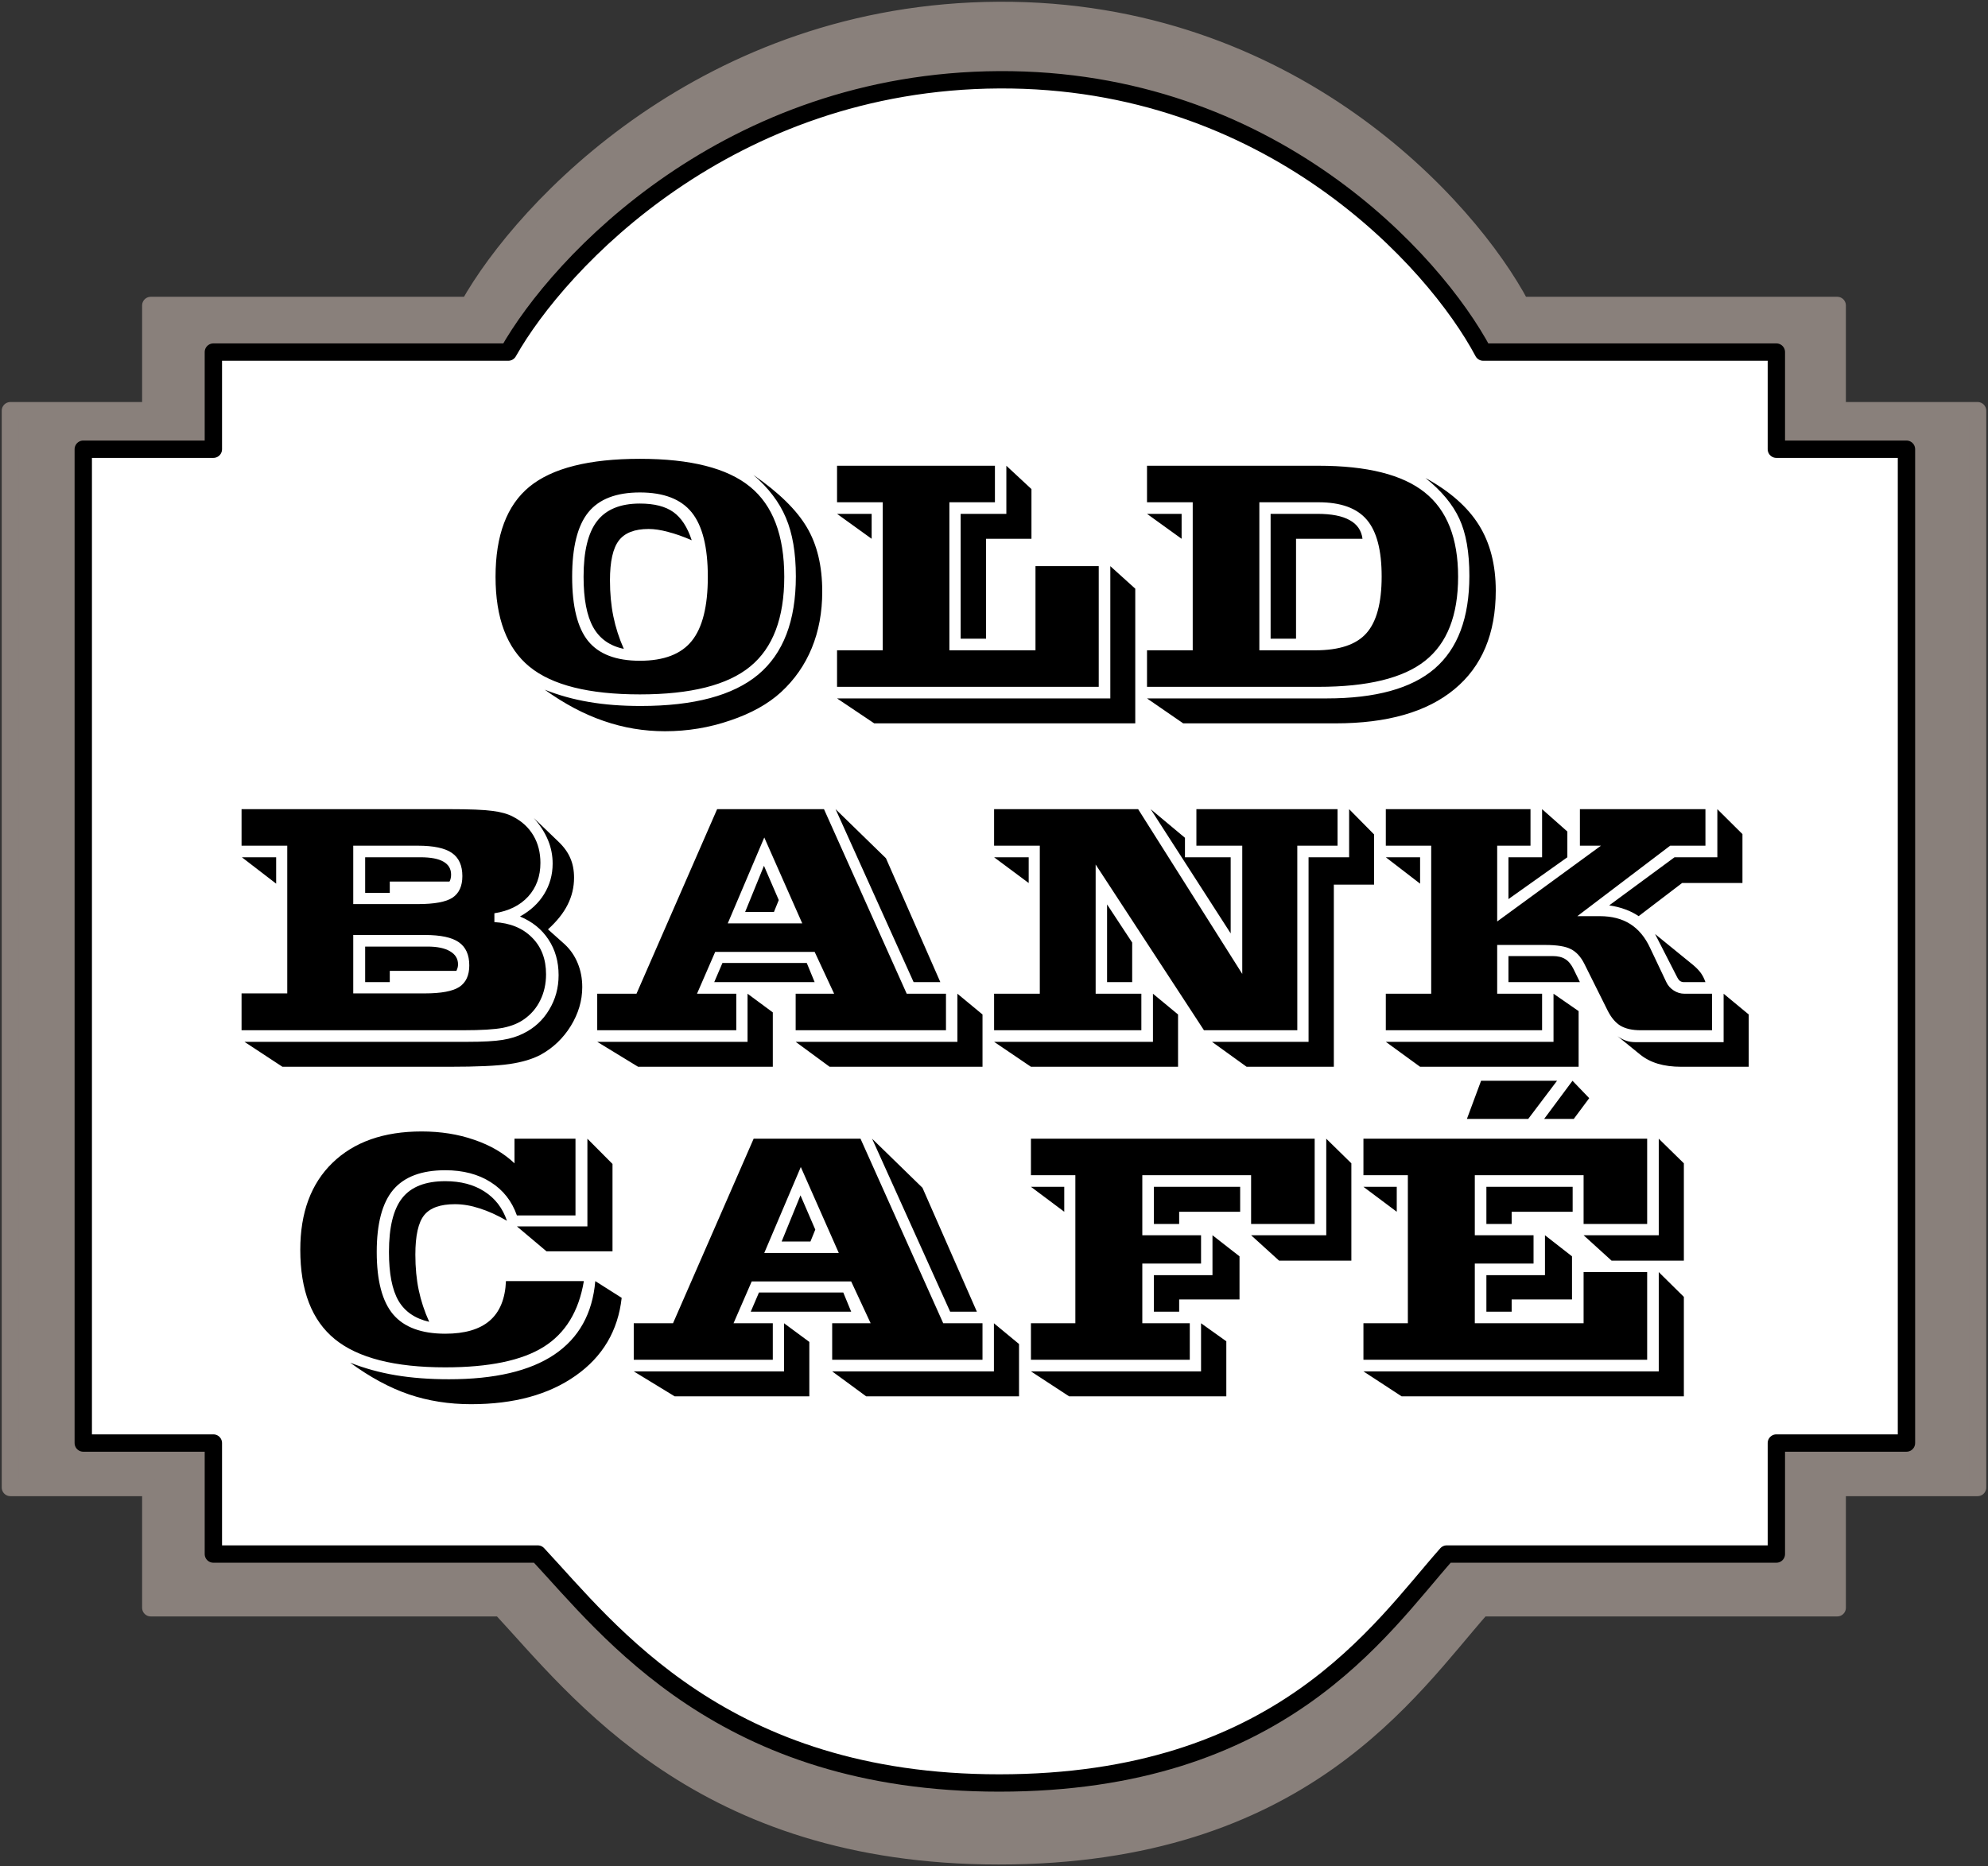 <svg width="573" height="538" viewBox="0 0 573 538" fill="none" xmlns="http://www.w3.org/2000/svg">
<rect x="0" y="0" width="573" height="538" fill="#333333" stroke="none"/>
<path d="M3 428.817V118.395H43.462V88.057H135.174C150.999 59.886 203.689 3.436 287.849 3.002C372.009 2.569 423.26 59.525 438.365 88.057H529.539V118.395H570V428.817H529.539V463.489H427.036C406.176 487.146 375.245 535 287.849 535C202.07 535 166.644 487.507 144.345 463.489H43.462V428.817H3Z" fill="#89807B" stroke="#89807B" stroke-width="5" stroke-linejoin="round"/>
<path d="M24 416V129.5H61.5V101.5H146.5C161.167 75.5 210 23.4 288 23C366 22.6 413.5 75.167 427.5 101.5H512V129.5H549.5V416H512V448H417C397.667 469.833 369 514 288 514C208.5 514 175.667 470.167 155 448H61.5V416H24Z" fill="white" stroke="black" stroke-width="5" stroke-linejoin="round"/>
<path d="M217.141 136.909C224.47 141.98 229.604 147.006 232.542 151.984C235.51 156.963 236.995 163.148 236.995 170.539C236.995 176.507 235.99 181.935 233.979 186.821C231.969 191.707 229.016 195.944 225.12 199.531C221.409 202.932 216.523 205.654 210.461 207.695C204.431 209.767 198.169 210.803 191.675 210.803C185.583 210.803 179.692 209.813 174.001 207.834C168.311 205.886 162.652 202.886 157.024 198.835C161.075 200.443 165.312 201.618 169.734 202.36C174.187 203.133 179.166 203.52 184.67 203.52C200.009 203.52 211.296 200.505 218.533 194.475C225.769 188.413 229.387 178.981 229.387 166.179C229.387 159.375 228.429 153.732 226.511 149.248C224.625 144.764 221.501 140.651 217.141 136.909ZM179.8 187.053C175.78 186.218 172.842 184.146 170.986 180.837C169.131 177.528 168.203 172.673 168.203 166.271C168.203 158.911 169.502 153.562 172.1 150.222C174.697 146.851 178.81 145.166 184.438 145.166C188.582 145.166 191.799 145.985 194.087 147.624C196.375 149.263 198.138 151.969 199.375 155.742C196.87 154.659 194.582 153.855 192.51 153.33C190.469 152.773 188.613 152.495 186.943 152.495C182.923 152.495 180.063 153.608 178.362 155.834C176.661 158.061 175.811 161.88 175.811 167.292C175.811 171.034 176.135 174.497 176.785 177.683C177.434 180.868 178.439 183.991 179.8 187.053ZM164.91 166.271C164.91 174.807 166.44 180.976 169.502 184.78C172.594 188.583 177.573 190.485 184.438 190.485C191.335 190.485 196.313 188.583 199.375 184.78C202.467 180.976 204.014 174.807 204.014 166.271C204.014 157.736 202.467 151.551 199.375 147.717C196.283 143.882 191.304 141.965 184.438 141.965C177.604 141.965 172.641 143.882 169.548 147.717C166.456 151.551 164.91 157.736 164.91 166.271ZM142.83 166.271C142.83 154.304 146.092 145.645 152.617 140.295C159.173 134.945 169.78 132.27 184.438 132.27C199.066 132.27 209.657 134.96 216.213 140.341C222.769 145.691 226.047 154.335 226.047 166.271C226.047 178.177 222.769 186.805 216.213 192.155C209.688 197.505 199.097 200.18 184.438 200.18C169.749 200.18 159.142 197.521 152.617 192.202C146.092 186.852 142.83 178.208 142.83 166.271ZM241.262 201.34H320.027V163.21L327.217 169.704V208.53H251.978L241.262 201.34ZM276.887 184.13V148.134H290.061V134.265L297.297 140.991V155.324H284.216V184.13H276.887ZM251.235 155.324L241.262 148.134H251.235V155.324ZM241.262 198V187.47H254.436V144.794H241.262V134.265H286.768V144.794H273.64V187.47H298.457V163.21H316.687V198H241.262ZM341.04 208.53L330.603 201.34H382.371C396.472 201.34 406.847 198.479 413.496 192.758C420.176 187.006 423.516 178.085 423.516 165.993C423.516 159.19 422.557 153.716 420.64 149.572C418.722 145.397 415.46 141.47 410.852 137.79C417.872 141.625 423.005 146.14 426.252 151.335C429.5 156.53 431.123 162.839 431.123 170.261C431.123 182.661 427.149 192.14 419.202 198.696C411.285 205.252 399.858 208.53 384.922 208.53H341.04ZM373.557 184.13H366.228V148.134H379.727C383.778 148.134 386.87 148.737 389.004 149.943C391.169 151.118 392.406 152.912 392.715 155.324H373.557V184.13ZM362.981 187.47H379.124C386.02 187.47 390.921 185.831 393.828 182.553C396.766 179.275 398.235 173.817 398.235 166.179C398.235 158.633 396.812 153.19 393.967 149.851C391.122 146.48 386.468 144.794 380.005 144.794H362.981V187.47ZM340.576 155.324L330.603 148.134H340.576V155.324ZM330.603 198V187.47H343.777V144.794H330.603V134.265H380.005C394.045 134.265 404.265 136.831 410.667 141.965C417.068 147.067 420.269 155.17 420.269 166.271C420.269 177.404 417.099 185.476 410.759 190.485C404.451 195.495 394.199 198 380.005 198H330.603Z" fill="black"/>
<path d="M70.459 300.34H134.704C139.219 300.34 142.605 300.154 144.863 299.783C147.151 299.412 149.146 298.794 150.847 297.928C154.001 296.382 156.475 294.109 158.269 291.109C160.093 288.109 161.005 284.785 161.005 281.136C161.005 277.208 160.031 273.776 158.083 270.838C156.166 267.9 153.429 265.689 149.873 264.205C152.903 262.535 155.222 260.385 156.831 257.757C158.47 255.097 159.289 252.16 159.289 248.943C159.289 246.593 158.841 244.336 157.944 242.171C157.047 240.006 155.686 237.888 153.862 235.816L161.005 242.681C162.583 244.196 163.711 245.774 164.392 247.413C165.103 249.021 165.458 250.892 165.458 253.025C165.458 255.778 164.84 258.375 163.603 260.818C162.397 263.23 160.511 265.596 157.944 267.916L162.722 272.183C164.392 273.729 165.66 275.569 166.525 277.703C167.391 279.806 167.824 282.094 167.824 284.568C167.824 288.434 166.726 292.16 164.531 295.748C162.335 299.304 159.444 302.072 155.856 304.051C153.475 305.319 150.476 306.215 146.857 306.741C143.239 307.267 137.472 307.53 129.555 307.53H122.319H81.406L70.459 300.34ZM105.249 283.13V272.879H123.2C126.014 272.879 128.179 273.327 129.694 274.224C131.241 275.121 132.014 276.373 132.014 277.981C132.014 278.291 131.983 278.584 131.921 278.863C131.859 279.141 131.735 279.481 131.55 279.883H112.346V283.13H105.249ZM122.458 269.539H101.816V286.377H122.458C127.159 286.377 130.467 285.759 132.385 284.522C134.302 283.254 135.261 281.182 135.261 278.306C135.261 275.245 134.256 273.018 132.246 271.626C130.266 270.235 127.004 269.539 122.458 269.539ZM120.417 243.794H101.816V260.633H120.417C125.21 260.633 128.55 260.014 130.437 258.777C132.323 257.509 133.266 255.438 133.266 252.562C133.266 249.5 132.261 247.273 130.251 245.882C128.241 244.49 124.963 243.794 120.417 243.794ZM105.249 257.386V247.134H121.206C124.143 247.134 126.339 247.552 127.792 248.387C129.277 249.222 130.019 250.474 130.019 252.144C130.019 252.577 129.973 252.964 129.88 253.304C129.818 253.613 129.71 253.891 129.555 254.139H112.346V257.386H105.249ZM125.288 233.265H129.462C135.369 233.265 139.544 233.435 141.987 233.775C144.43 234.084 146.394 234.641 147.878 235.445C150.414 236.744 152.362 238.537 153.723 240.826C155.083 243.114 155.764 245.758 155.764 248.758C155.764 252.623 154.589 255.855 152.238 258.453C149.888 261.019 146.641 262.627 142.497 263.277V265.828C147.043 266.076 150.661 267.56 153.352 270.281C156.042 272.972 157.387 276.497 157.387 280.857C157.387 283.61 156.831 286.115 155.717 288.372C154.635 290.599 153.073 292.423 151.032 293.846C149.424 294.99 147.399 295.809 144.956 296.304C142.513 296.768 138.709 297 133.544 297H127.004H69.624V286.377H82.797V243.794H69.624V233.265H125.288ZM69.716 247.134H79.597V254.742L69.716 247.134ZM263.334 283.13L240.837 233.265L255.356 247.413L271.035 283.13H263.334ZM229.333 300.34H275.952V286.47L283.188 292.454V307.53H239.121L229.333 300.34ZM172.138 300.34H215.463V286.47L222.746 291.851V307.53H183.92L172.138 300.34ZM172.138 297V286.47H183.457L206.696 233.265H237.497L261.34 286.47H272.658V297H229.333V286.47H240.419L234.807 274.41H206.14L200.898 286.47H212.216V297H172.138ZM205.861 283.13L208.227 277.61H232.534L234.807 283.13H205.861ZM214.768 262.906L220.195 249.593L224.462 259.473L223.071 262.906H214.768ZM209.758 266.199H231.235L220.288 241.429L209.758 266.199ZM319.091 283.13V260.726L326.328 271.719V283.13H319.091ZM286.528 300.34H332.312V286.47L339.548 292.454V307.53H297.15L286.528 300.34ZM349.335 300.34H377.167V247.134H388.857V233.265L396.047 240.547V255.02H384.45V307.53H359.309L349.335 300.34ZM331.662 233.265L341.542 241.521V247.134H354.716V269.075L331.662 233.265ZM286.528 247.134H296.501V254.556L286.528 247.134ZM286.528 297V286.47H299.702V243.794H286.528V233.265H328.044L358.056 280.765V243.794H344.836V233.265H385.517V243.794H373.92V297H347.016L315.798 249.222V286.47H328.972V297H286.528ZM399.433 247.134H409.313V254.742L399.433 247.134ZM434.78 259.195V247.134H444.475V233.265L451.757 239.712V247.134L434.78 259.195ZM496.799 300.433V286.47L504.035 292.454V307.53H484.553C482.048 307.53 479.806 307.236 477.827 306.648C475.878 306.061 474.162 305.164 472.678 303.958L466.23 298.716C467.065 299.304 467.884 299.737 468.688 300.015C469.493 300.293 470.405 300.433 471.425 300.433H472.956H496.799ZM477.038 269.261L487.985 278.167C488.975 279.002 489.733 279.791 490.258 280.533C490.784 281.275 491.217 282.141 491.557 283.13H485.388C484.924 283.13 484.522 283.007 484.182 282.759C483.872 282.512 483.548 282.033 483.208 281.321L477.038 269.261ZM463.818 261.004L482.651 247.134H494.99V233.265L502.226 240.455V254.556H484.831L472.307 264.112C471.132 263.308 469.848 262.658 468.457 262.164C467.065 261.638 465.519 261.251 463.818 261.004ZM434.78 283.13V275.616H447.49C449.036 275.616 450.257 275.91 451.154 276.497C452.082 277.054 452.886 278.028 453.566 279.419L455.375 283.13H434.78ZM399.433 300.34H447.768V286.47L455.004 291.48V307.53H409.313L399.433 300.34ZM399.433 297V286.47H412.514V243.794H399.433V233.265H441.135V243.794H431.533V265.643L461.452 243.794H455.375V233.265H491.557V243.794H481.398L454.633 264.112H461.081C464.576 264.112 467.513 264.869 469.895 266.385C472.276 267.9 474.178 270.188 475.6 273.25L480.285 283.13C480.749 284.12 481.46 284.924 482.419 285.542C483.378 286.161 484.398 286.47 485.48 286.47H493.459V297H472.863C470.482 297 468.549 296.567 467.065 295.701C465.611 294.804 464.375 293.335 463.354 291.294L456.628 277.796C455.607 275.786 454.324 274.394 452.778 273.621C451.263 272.817 448.804 272.415 445.402 272.415H431.533V286.47H444.475V297H399.433Z" fill="black"/>
<path d="M171.578 369.317L179.186 374.141C178.134 383.604 173.727 391.072 165.965 396.546C158.203 402.05 148.137 404.803 135.768 404.803C129.397 404.803 123.429 403.86 117.862 401.973C112.327 400.087 106.683 397.041 100.931 392.835C105.075 394.474 109.451 395.68 114.059 396.453C118.697 397.226 123.815 397.613 129.413 397.613C142.586 397.613 152.699 395.247 159.75 390.516C166.831 385.753 170.774 378.687 171.578 369.317ZM148.988 353.545H169.305V328.265L176.542 335.547V360.735H157.523L148.988 353.545ZM123.707 381.053C119.625 380.125 116.672 378.099 114.847 374.976C113.023 371.822 112.11 367.137 112.11 360.921C112.11 353.746 113.394 348.551 115.96 345.335C118.527 342.119 122.656 340.511 128.346 340.511C132.799 340.511 136.556 341.5 139.618 343.479C142.71 345.459 144.875 348.273 146.112 351.922C143.329 350.314 140.7 349.123 138.226 348.35C135.783 347.546 133.417 347.144 131.129 347.144C126.923 347.144 123.97 348.195 122.269 350.298C120.568 352.401 119.718 356.205 119.718 361.709C119.718 365.42 120.042 368.822 120.692 371.915C121.341 375.007 122.346 378.053 123.707 381.053ZM168.285 369.317C166.831 378.038 162.966 384.362 156.688 388.289C150.41 392.216 140.963 394.18 128.346 394.18C113.78 394.18 103.173 391.474 96.524 386.062C89.876 380.651 86.551 372.054 86.551 360.271C86.551 349.572 89.644 341.222 95.829 335.223C102.044 329.192 110.611 326.177 121.527 326.177C127.031 326.177 132.088 326.981 136.695 328.589C141.334 330.167 145.2 332.424 148.292 335.362V328.265H165.873V350.391H148.988C147.534 346.247 145.014 343.047 141.427 340.789C137.84 338.501 133.479 337.356 128.346 337.356C121.511 337.356 116.502 339.243 113.316 343.016C110.162 346.788 108.585 352.757 108.585 360.921C108.585 369.178 110.162 375.177 113.316 378.919C116.471 382.63 121.48 384.485 128.346 384.485C133.974 384.485 138.242 383.233 141.148 380.728C144.055 378.223 145.617 374.419 145.833 369.317H168.285ZM273.861 378.13L251.363 328.265L265.882 342.413L281.561 378.13H273.861ZM239.859 395.34H286.478V381.47L293.714 387.454V402.53H249.647L239.859 395.34ZM182.665 395.34H225.99V381.47L233.272 386.851V402.53H194.447L182.665 395.34ZM182.665 392V381.47H193.983L217.223 328.265H248.023L271.866 381.47H283.185V392H239.859V381.47H250.946L245.333 369.41H216.666L211.424 381.47H222.743V392H182.665ZM216.388 378.13L218.753 372.61H243.06L245.333 378.13H216.388ZM225.294 357.906L230.721 344.593L234.989 354.473L233.597 357.906H225.294ZM220.284 361.199H241.761L230.814 336.429L220.284 361.199ZM360.604 356.097H382.267V328.265L389.503 335.362V363.426H368.675L360.604 356.097ZM332.586 342.134H357.45V349.324H339.869V352.85H332.586V342.134ZM332.586 367.601H349.471V356.097L357.264 362.173V374.605H339.869V378.13H332.586V367.601ZM297.147 395.34H346.178V381.47L353.46 386.666V402.53H308.141L297.147 395.34ZM297.147 392V381.47H309.95V338.794H297.147V328.265H378.927V352.85H360.604V338.794H329.247V356.097H346.178V364.261H329.247V381.47H342.931V392H297.147ZM297.147 342.134H306.749V349.324L297.147 342.134ZM392.982 395.34H478.102V366.719L485.338 373.863V402.53H403.976L392.982 395.34ZM456.439 356.097H478.102V328.265L485.338 335.362V363.426H464.51L456.439 356.097ZM428.421 342.134H453.285V349.324H435.704V352.85H428.421V342.134ZM428.421 367.601H445.306V356.097L453.099 362.173V374.605H435.704V378.13H428.421V367.601ZM392.982 392V381.47H405.785V338.794H392.982V328.265H474.762V352.85H456.439V338.794H425.082V356.097H442.013V364.261H425.082V381.47H456.439V366.719H474.762V392H392.982ZM392.982 342.134H402.584V349.324L392.982 342.134ZM445.074 322.559L453.238 311.565L458.062 316.575L453.609 322.559H445.074ZM422.809 322.559L426.891 311.565H448.785L440.482 322.559H422.809Z" fill="black"/>
</svg>
